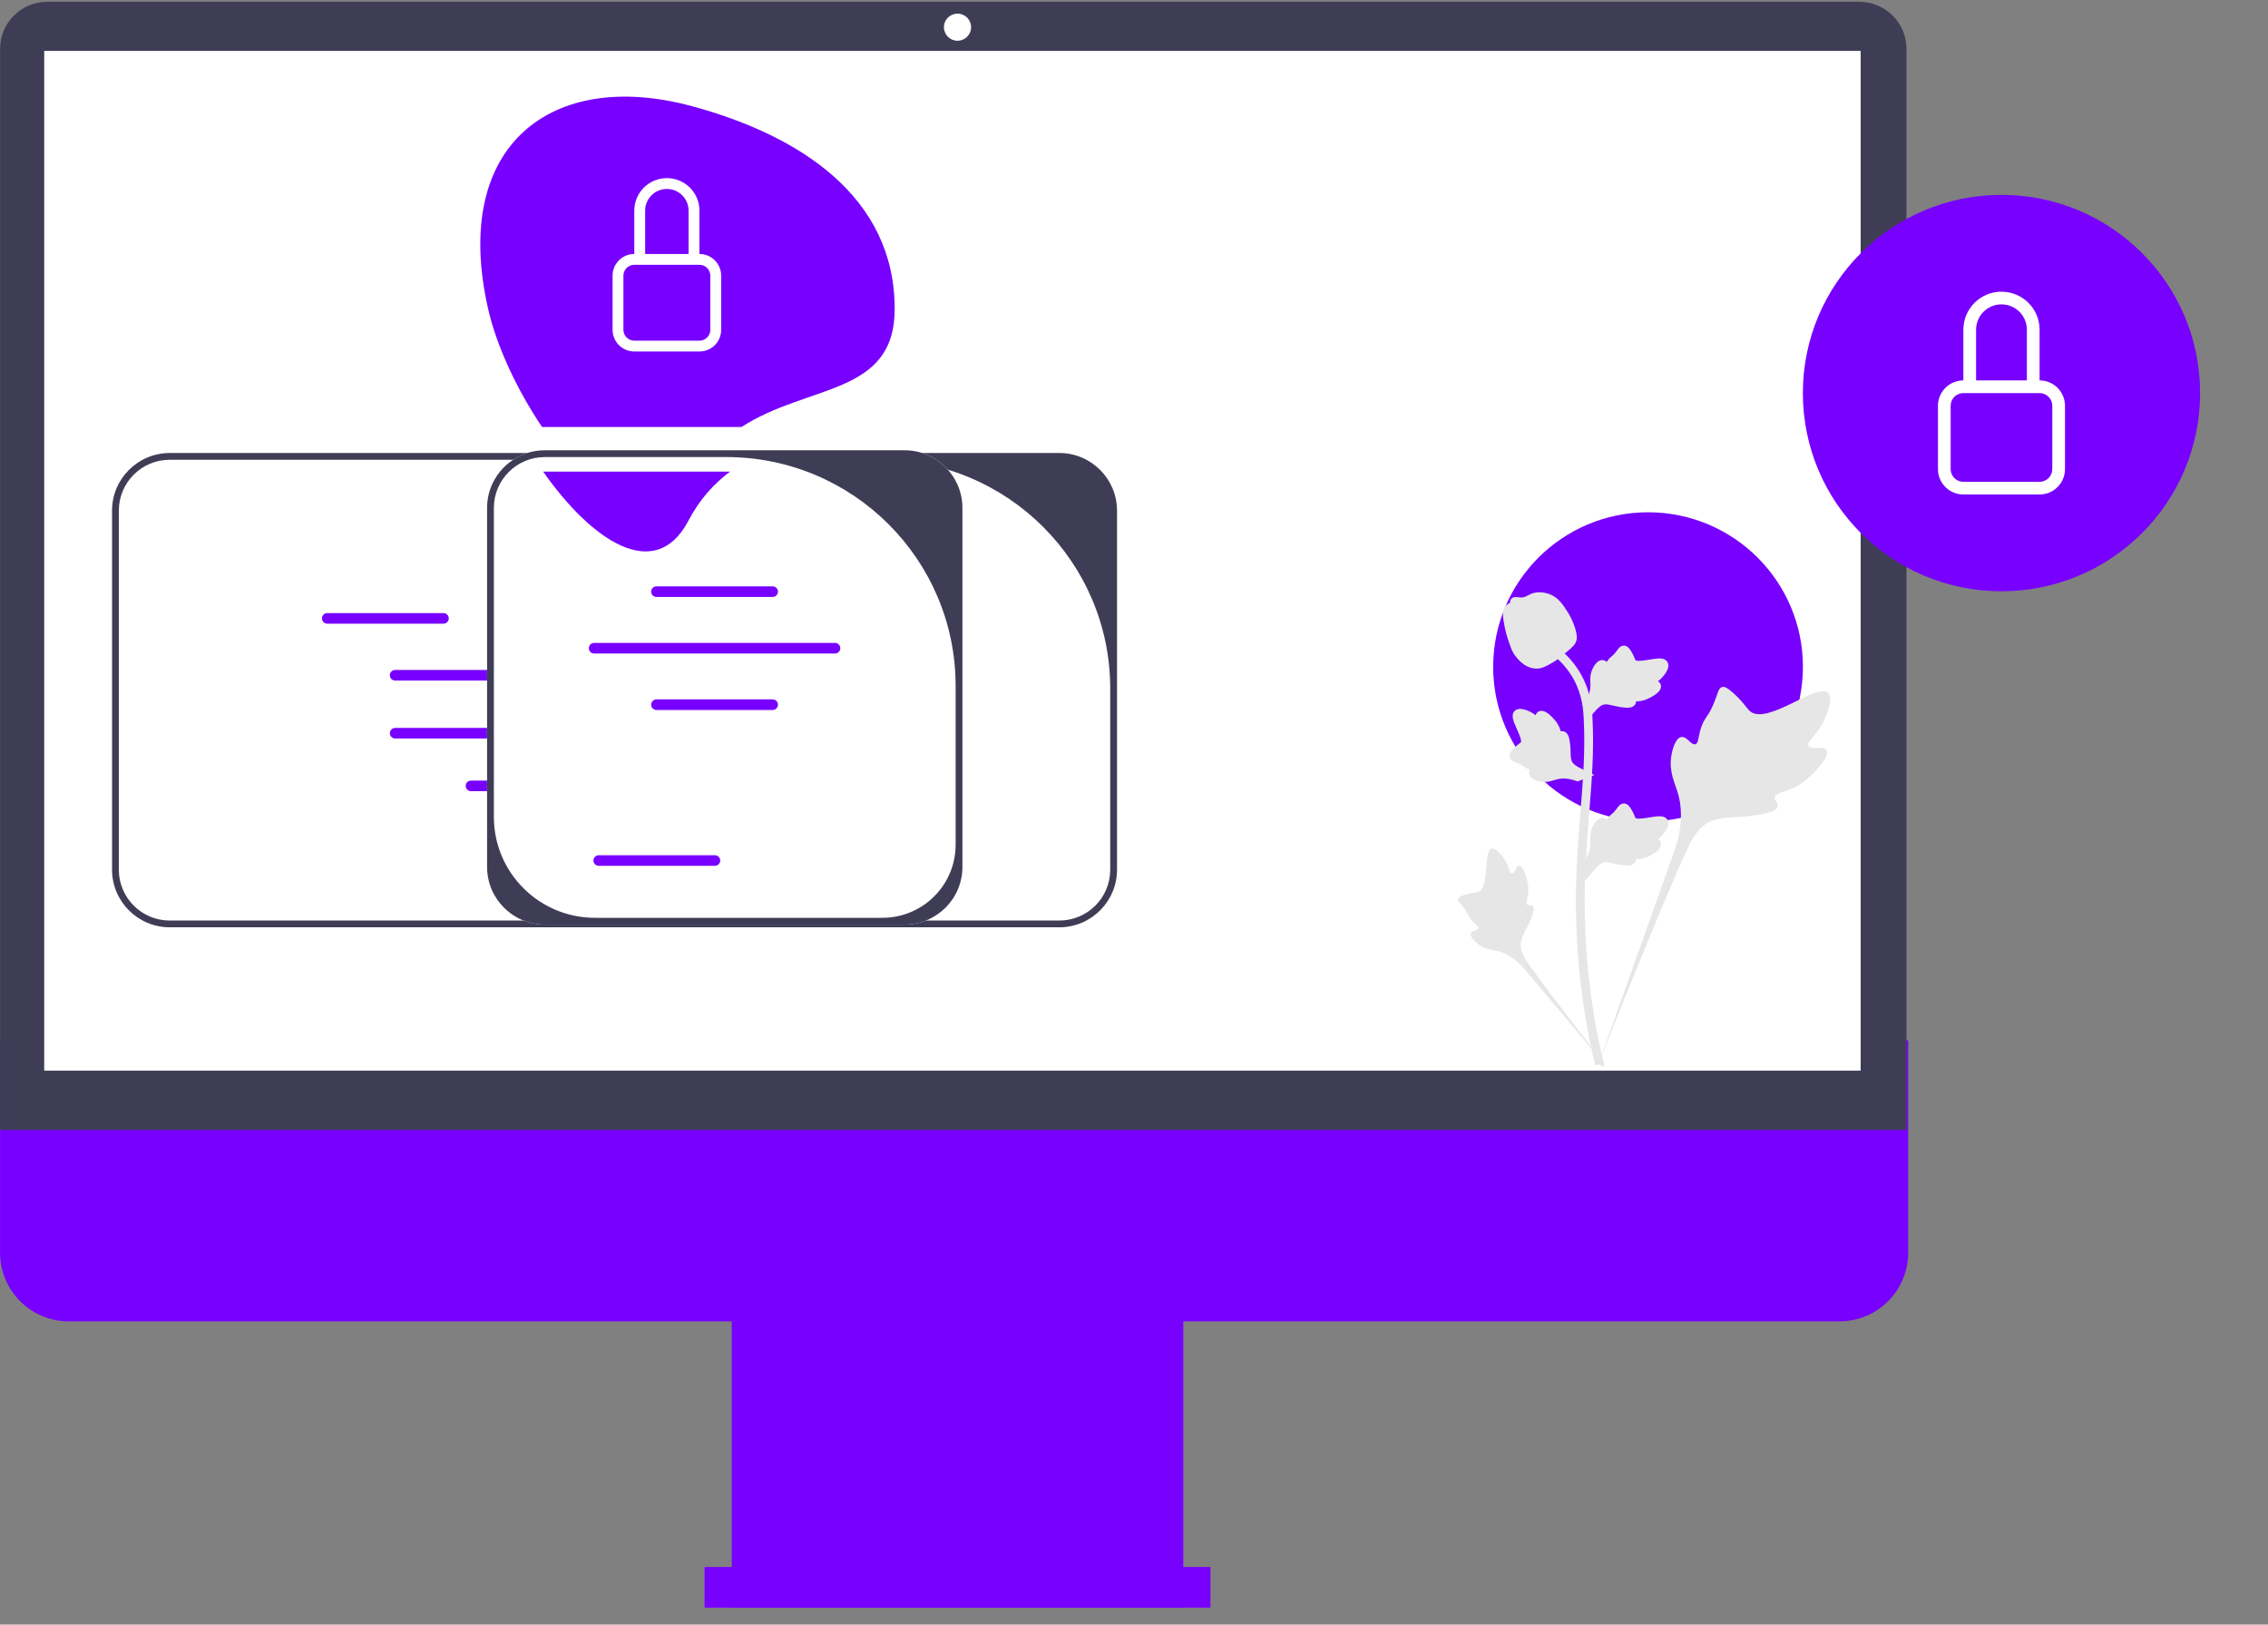 <svg width="148" height="106" viewBox="0 0 148 106" fill="none" xmlns="http://www.w3.org/2000/svg">
<rect x="0" y="0" width="148" height="106" fill="#808080" stroke="none"/>
<g clip-path="url(#clip0_327_1210)">
<path d="M120.038 86.216H4.486C2.015 86.216 0.004 84.21 0.004 81.745V67.869H124.519V81.745C124.519 84.21 122.509 86.216 120.038 86.216Z" fill="#7700FF"/>
<path d="M77.217 83.895H47.75V104.895H77.217V83.895Z" fill="#7700FF"/>
<path d="M78.99 102.243H45.977V104.895H78.99V102.243Z" fill="#7700FF"/>
<path d="M124.409 73.727H0.005V3.185C0.005 1.493 1.384 0.116 3.08 0.116H121.333C123.029 0.116 124.409 1.493 124.409 3.185V73.727Z" fill="#3F3D56"/>
<path d="M62.483 2.658C62.973 2.658 63.37 2.262 63.37 1.774C63.37 1.286 62.973 0.89 62.483 0.89C61.994 0.89 61.597 1.286 61.597 1.774C61.597 2.262 61.994 2.658 62.483 2.658Z" fill="white"/>
<path d="M121.418 3.321H2.885V69.858H121.418V3.321Z" fill="white"/>
<path d="M107.545 53.591C113.127 53.591 117.651 49.077 117.651 43.508C117.651 37.939 113.127 33.425 107.545 33.425C101.964 33.425 97.439 37.939 97.439 43.508C97.439 49.077 101.964 53.591 107.545 53.591Z" fill="#7700FF"/>
<path d="M119.192 48.95C118.999 48.625 118.163 48.973 118.01 48.678C117.857 48.384 118.633 47.936 119.077 46.913C119.157 46.729 119.661 45.566 119.288 45.207C118.58 44.528 115.343 47.333 114.21 46.415C113.961 46.214 113.788 45.811 113.035 45.158C112.736 44.898 112.555 44.781 112.38 44.825C112.131 44.887 112.111 45.219 111.845 45.871C111.445 46.85 111.209 46.791 110.976 47.572C110.803 48.151 110.842 48.489 110.639 48.554C110.351 48.647 110.086 48.032 109.721 48.087C109.349 48.143 109.124 48.859 109.053 49.395C108.919 50.401 109.29 51.065 109.495 51.763C109.718 52.521 109.85 53.675 109.335 55.308L104.238 69.637C105.363 66.697 108.621 58.636 109.991 55.641C110.386 54.777 110.822 53.9 111.718 53.553C112.581 53.22 113.766 53.419 115.277 53.056C115.453 53.014 115.942 52.889 116.004 52.602C116.055 52.365 115.767 52.232 115.811 52.01C115.871 51.711 116.437 51.708 117.133 51.363C117.623 51.12 117.929 50.832 118.192 50.584C118.271 50.509 119.449 49.382 119.192 48.95H119.192L119.192 48.95Z" fill="#E6E6E6"/>
<path d="M99.138 56.493C98.922 56.494 98.852 57.004 98.663 56.994C98.474 56.984 98.478 56.474 98.103 55.962C98.035 55.87 97.609 55.287 97.324 55.367C96.786 55.517 97.232 57.912 96.454 58.202C96.283 58.265 96.035 58.234 95.496 58.414C95.282 58.486 95.172 58.541 95.143 58.639C95.102 58.779 95.259 58.884 95.504 59.203C95.87 59.681 95.772 59.78 96.089 60.119C96.325 60.371 96.502 60.449 96.475 60.567C96.438 60.735 96.059 60.688 95.981 60.882C95.901 61.081 96.188 61.397 96.431 61.587C96.888 61.943 97.321 61.953 97.724 62.054C98.161 62.163 98.767 62.431 99.421 63.154L104.999 69.785C103.878 68.386 100.853 64.464 99.775 62.93C99.463 62.487 99.158 62.02 99.246 61.481C99.331 60.963 99.771 60.44 100.028 59.595C100.058 59.497 100.138 59.221 100.015 59.108C99.912 59.015 99.764 59.117 99.668 59.032C99.538 58.916 99.7 58.638 99.731 58.198C99.753 57.888 99.699 57.655 99.653 57.454C99.639 57.394 99.425 56.492 99.138 56.493V56.493Z" fill="#E6E6E6"/>
<path d="M103.439 57.457L103.31 56.3L103.369 56.212C103.644 55.806 103.784 55.41 103.785 55.034C103.786 54.974 103.783 54.915 103.78 54.854C103.769 54.612 103.755 54.312 103.912 53.963C103.999 53.768 104.246 53.316 104.618 53.372C104.718 53.386 104.793 53.432 104.851 53.486C104.859 53.472 104.868 53.459 104.877 53.444C104.993 53.268 105.084 53.193 105.172 53.12C105.24 53.064 105.31 53.007 105.42 52.87C105.468 52.811 105.505 52.758 105.537 52.714C105.633 52.58 105.759 52.421 105.98 52.424C106.216 52.435 106.34 52.63 106.422 52.759C106.568 52.989 106.635 53.155 106.679 53.265C106.694 53.306 106.713 53.351 106.722 53.365C106.798 53.477 107.417 53.372 107.65 53.334C108.174 53.247 108.627 53.172 108.814 53.501C108.948 53.737 108.849 54.049 108.51 54.453C108.404 54.578 108.292 54.674 108.192 54.749C108.275 54.798 108.349 54.873 108.379 54.992C108.449 55.272 108.208 55.553 107.661 55.828C107.525 55.897 107.342 55.988 107.086 56.032C106.966 56.053 106.857 56.058 106.764 56.061C106.762 56.115 106.749 56.173 106.717 56.233C106.621 56.408 106.421 56.492 106.119 56.472C105.788 56.455 105.515 56.392 105.274 56.336C105.064 56.288 104.883 56.248 104.741 56.257C104.477 56.278 104.274 56.489 104.035 56.762L103.439 57.457H103.439V57.457Z" fill="#E6E6E6"/>
<path d="M104.042 50.568L102.953 50.986L102.853 50.951C102.39 50.789 101.971 50.755 101.606 50.848C101.548 50.863 101.491 50.881 101.432 50.899C101.201 50.971 100.914 51.061 100.535 50.998C100.324 50.963 99.823 50.839 99.783 50.467C99.772 50.367 99.797 50.282 99.834 50.213C99.819 50.208 99.804 50.203 99.787 50.198C99.588 50.131 99.491 50.062 99.398 49.995C99.327 49.944 99.254 49.891 99.094 49.82C99.023 49.788 98.963 49.766 98.912 49.746C98.758 49.687 98.572 49.607 98.519 49.393C98.47 49.162 98.627 48.993 98.732 48.881C98.918 48.681 99.062 48.575 99.157 48.505C99.192 48.479 99.231 48.45 99.243 48.438C99.332 48.336 99.073 47.765 98.977 47.549C98.76 47.066 98.572 46.648 98.844 46.384C99.039 46.195 99.366 46.212 99.844 46.436C99.992 46.506 100.113 46.59 100.211 46.667C100.238 46.575 100.292 46.485 100.4 46.426C100.654 46.287 100.987 46.449 101.393 46.907C101.494 47.02 101.629 47.173 101.737 47.409C101.787 47.521 101.82 47.624 101.846 47.713C101.898 47.702 101.958 47.699 102.024 47.715C102.219 47.763 102.351 47.935 102.408 48.231C102.475 48.555 102.483 48.835 102.491 49.081C102.498 49.296 102.504 49.481 102.549 49.616C102.637 49.865 102.893 50.008 103.218 50.169L104.042 50.568L104.042 50.568Z" fill="#E6E6E6"/>
<path d="M103.439 47.159L103.31 46.002L103.369 45.914C103.644 45.509 103.784 45.113 103.785 44.737C103.786 44.677 103.783 44.617 103.78 44.556C103.769 44.315 103.755 44.015 103.912 43.665C103.999 43.47 104.246 43.019 104.618 43.075C104.718 43.089 104.793 43.134 104.851 43.188C104.859 43.175 104.868 43.161 104.877 43.147C104.993 42.971 105.084 42.895 105.172 42.822C105.24 42.767 105.31 42.709 105.42 42.573C105.468 42.513 105.505 42.461 105.537 42.416C105.633 42.283 105.759 42.124 105.98 42.126C106.216 42.138 106.34 42.333 106.422 42.462C106.568 42.692 106.635 42.858 106.679 42.968C106.694 43.008 106.713 43.053 106.722 43.067C106.798 43.179 107.417 43.075 107.65 43.036C108.174 42.949 108.627 42.874 108.814 43.203C108.948 43.439 108.849 43.751 108.51 44.155C108.404 44.281 108.292 44.376 108.192 44.451C108.275 44.5 108.349 44.576 108.379 44.694C108.449 44.975 108.208 45.256 107.661 45.53C107.525 45.599 107.342 45.691 107.086 45.735C106.966 45.756 106.857 45.761 106.764 45.763C106.762 45.817 106.749 45.875 106.717 45.935C106.621 46.111 106.421 46.195 106.119 46.175C105.788 46.157 105.515 46.094 105.274 46.039C105.064 45.991 104.883 45.95 104.741 45.959C104.477 45.981 104.274 46.191 104.035 46.465L103.439 47.159H103.439V47.159Z" fill="#E6E6E6"/>
<path d="M104.626 69.618L104.383 69.466L104.324 69.186L104.383 69.466L104.1 69.498C104.095 69.472 104.08 69.412 104.056 69.317C103.93 68.8 103.543 67.226 103.22 64.746C102.995 63.015 102.868 61.236 102.842 59.457C102.815 57.675 102.9 56.325 102.968 55.241C103.019 54.423 103.081 53.644 103.142 52.886C103.304 50.859 103.458 48.944 103.344 46.824C103.318 46.351 103.266 45.366 102.689 44.318C102.354 43.71 101.893 43.171 101.319 42.715L101.676 42.267C102.31 42.771 102.82 43.368 103.192 44.043C103.831 45.205 103.889 46.279 103.916 46.794C104.032 48.951 103.878 50.884 103.713 52.931C103.653 53.687 103.591 54.462 103.54 55.277C103.473 56.351 103.389 57.688 103.415 59.448C103.441 61.206 103.567 62.964 103.789 64.672C104.107 67.121 104.488 68.671 104.614 69.181C104.68 69.453 104.694 69.51 104.626 69.618V69.618Z" fill="#E6E6E6"/>
<path d="M100.267 43.624C100.244 43.624 100.22 43.623 100.196 43.621C99.708 43.595 99.255 43.304 98.852 42.755C98.662 42.497 98.566 42.202 98.372 41.615C98.342 41.525 98.197 41.066 98.108 40.434C98.05 40.021 98.058 39.848 98.14 39.696C98.231 39.526 98.378 39.407 98.544 39.327C98.537 39.273 98.542 39.216 98.566 39.159C98.664 38.92 98.924 38.951 99.064 38.967C99.135 38.975 99.224 38.987 99.32 38.982C99.471 38.975 99.551 38.93 99.674 38.863C99.791 38.799 99.937 38.719 100.154 38.675C100.58 38.586 100.938 38.707 101.056 38.746C101.676 38.953 101.982 39.434 102.335 39.991C102.406 40.102 102.648 40.509 102.808 41.067C102.923 41.469 102.907 41.648 102.872 41.781C102.802 42.054 102.635 42.21 102.212 42.556C101.77 42.917 101.549 43.098 101.358 43.208C100.915 43.463 100.637 43.624 100.267 43.624V43.624V43.624Z" fill="#E6E6E6"/>
<path d="M72.892 33.315V56.746C72.892 58.818 71.203 60.504 69.126 60.504H11.078C9.001 60.504 7.311 58.818 7.311 56.746V33.315C7.311 31.242 9.001 29.557 11.078 29.557H69.126C71.203 29.557 72.892 31.242 72.892 33.315Z" fill="white"/>
<path d="M72.892 33.315V56.746C72.892 58.818 71.203 60.504 69.126 60.504H11.078C9.001 60.504 7.311 58.818 7.311 56.746V33.315C7.311 31.242 9.001 29.557 11.078 29.557H69.126C71.203 29.557 72.892 31.242 72.892 33.315ZM69.126 60.062C70.961 60.062 72.449 58.577 72.449 56.746V44.933C72.449 36.685 65.748 29.999 57.481 29.999H11.078C9.242 29.999 7.755 31.483 7.755 33.315V56.746C7.755 58.577 9.242 60.062 11.078 60.062H69.126Z" fill="#3F3D56"/>
<path d="M33.369 43.713H25.787C25.596 43.713 25.44 43.868 25.44 44.059C25.44 44.25 25.596 44.405 25.787 44.405H33.369C33.56 44.405 33.715 44.25 33.715 44.059C33.715 43.868 33.56 43.713 33.369 43.713Z" fill="#7700FF"/>
<path d="M44.89 43.713H37.308C37.117 43.713 36.961 43.868 36.961 44.059C36.961 44.25 37.117 44.405 37.308 44.405H44.89C45.081 44.405 45.236 44.25 45.236 44.059C45.236 43.868 45.081 43.713 44.89 43.713Z" fill="#7700FF"/>
<path d="M33.369 47.495H25.787C25.596 47.495 25.44 47.65 25.44 47.84C25.44 48.031 25.596 48.186 25.787 48.186H33.369C33.56 48.186 33.715 48.031 33.715 47.84C33.715 47.65 33.56 47.495 33.369 47.495Z" fill="#7700FF"/>
<path d="M44.89 47.495H37.308C37.117 47.495 36.961 47.65 36.961 47.84C36.961 48.031 37.117 48.186 37.308 48.186H44.89C45.081 48.186 45.236 48.031 45.236 47.84C45.236 47.65 45.081 47.495 44.89 47.495Z" fill="#7700FF"/>
<path d="M56.757 47.84C56.757 47.65 56.602 47.495 56.411 47.495H48.829C48.638 47.495 48.482 47.65 48.482 47.84C48.482 48.031 48.638 48.186 48.829 48.186H56.411C56.602 48.186 56.757 48.031 56.757 47.84Z" fill="#7700FF"/>
<path d="M28.938 40.694C29.129 40.694 29.284 40.539 29.284 40.348C29.284 40.157 29.129 40.002 28.938 40.002H21.356C21.165 40.002 21.009 40.157 21.009 40.348C21.009 40.539 21.165 40.694 21.356 40.694H28.938Z" fill="#7700FF"/>
<path d="M51.266 40.553H58.848C59.039 40.553 59.194 40.398 59.194 40.207C59.194 40.017 59.039 39.862 58.848 39.862H51.266C51.075 39.862 50.919 40.017 50.919 40.207C50.919 40.398 51.075 40.553 51.266 40.553Z" fill="#7700FF"/>
<path d="M32.132 40.626H47.85C48.042 40.626 48.197 40.471 48.197 40.28C48.197 40.089 48.042 39.934 47.85 39.934H32.132C31.941 39.934 31.785 40.089 31.785 40.28C31.785 40.471 31.941 40.626 32.132 40.626Z" fill="#7700FF"/>
<path d="M38.316 50.93H30.735C30.543 50.93 30.388 51.085 30.388 51.276C30.388 51.467 30.543 51.622 30.735 51.622H38.316C38.507 51.622 38.663 51.467 38.663 51.276C38.663 51.085 38.507 50.93 38.316 50.93Z" fill="#7700FF"/>
<path d="M62.803 33.138V56.569C62.803 58.642 61.113 60.327 59.036 60.327H35.551C33.475 60.327 31.785 58.642 31.785 56.569V33.138C31.785 31.066 33.475 29.38 35.551 29.38H59.036C61.113 29.38 62.803 31.066 62.803 33.138Z" fill="white"/>
<path d="M62.803 33.138V56.569C62.803 58.642 61.113 60.327 59.036 60.327H35.551C33.475 60.327 31.785 58.642 31.785 56.569V33.138C31.785 31.066 33.475 29.38 35.551 29.38H59.036C61.113 29.38 62.803 31.066 62.803 33.138ZM57.58 59.885C60.22 59.885 62.36 57.75 62.36 55.116V44.756C62.36 36.508 55.658 29.822 47.392 29.822H35.551C33.716 29.822 32.228 31.307 32.228 33.138V53.3C32.228 56.937 35.183 59.885 38.828 59.885H57.58V59.885H57.58Z" fill="#3F3D56"/>
<path d="M50.42 38.95H42.839C42.647 38.95 42.492 38.795 42.492 38.604C42.492 38.413 42.647 38.258 42.839 38.258H50.42C50.611 38.258 50.767 38.413 50.767 38.604C50.767 38.795 50.611 38.95 50.42 38.95V38.95Z" fill="#7700FF"/>
<path d="M50.42 46.325H42.839C42.647 46.325 42.492 46.17 42.492 45.979C42.492 45.788 42.647 45.633 42.839 45.633H50.42C50.611 45.633 50.767 45.788 50.767 45.979C50.767 46.17 50.611 46.325 50.42 46.325V46.325Z" fill="#7700FF"/>
<path d="M46.654 56.493H39.072C38.881 56.493 38.725 56.338 38.725 56.148C38.725 55.957 38.881 55.802 39.072 55.802H46.654C46.845 55.802 47 55.957 47 56.148C47 56.338 46.845 56.493 46.654 56.493V56.493Z" fill="#7700FF"/>
<path d="M54.489 42.64H38.77C38.579 42.64 38.423 42.485 38.423 42.294C38.423 42.103 38.579 41.948 38.77 41.948H54.489C54.68 41.948 54.835 42.103 54.835 42.294C54.835 42.485 54.68 42.64 54.489 42.64V42.64Z" fill="#7700FF"/>
<path d="M58.384 20.154C58.384 12.844 52.192 8.823 45.119 6.919C36.05 4.477 29.409 9.418 31.853 20.154C32.407 22.587 33.733 25.429 35.373 27.86H48.39C52.739 25.035 58.384 25.828 58.384 20.154H58.384Z" fill="#7700FF"/>
<path d="M44.924 33.972C45.664 32.563 46.603 31.547 47.638 30.774H35.445C38.583 35.246 42.745 38.117 44.924 33.972Z" fill="#7700FF"/>
<path d="M43.517 12.329C44.3 12.329 44.934 12.962 44.934 13.743V16.571H42.1V13.743C42.1 12.962 42.734 12.329 43.517 12.329ZM45.643 16.571V13.743C45.643 12.571 44.691 11.622 43.517 11.622C42.343 11.622 41.391 12.571 41.391 13.743V16.571C40.608 16.571 39.974 17.204 39.974 17.985V21.52C39.974 22.301 40.608 22.934 41.391 22.934H45.643C46.426 22.934 47.06 22.301 47.06 21.52V17.985C47.06 17.204 46.426 16.571 45.643 16.571H45.643ZM41.391 17.278H45.643C46.034 17.278 46.352 17.594 46.352 17.985V21.52C46.352 21.91 46.034 22.227 45.643 22.227H41.391C41 22.227 40.682 21.91 40.682 21.52V17.985C40.682 17.594 41 17.278 41.391 17.278Z" fill="white"/>
<path d="M130.608 38.579C137.766 38.579 143.569 32.79 143.569 25.648C143.569 18.506 137.766 12.716 130.608 12.716C123.45 12.716 117.647 18.506 117.647 25.648C117.647 32.79 123.45 38.579 130.608 38.579Z" fill="#7700FF"/>
<path d="M130.608 19.859C131.523 19.859 132.266 20.599 132.266 21.513V24.821H128.95V21.513C128.95 20.599 129.692 19.859 130.608 19.859ZM133.095 24.821V21.513C133.095 20.142 131.981 19.032 130.608 19.032C129.235 19.032 128.121 20.142 128.121 21.513V24.821C127.206 24.821 126.463 25.561 126.463 26.475V30.61C126.463 31.523 127.206 32.264 128.121 32.264H133.095C134.01 32.264 134.752 31.523 134.752 30.61V26.475C134.752 25.561 134.01 24.821 133.095 24.821H133.095ZM128.121 25.648H133.095C133.552 25.648 133.924 26.018 133.924 26.475V30.61C133.924 31.067 133.552 31.437 133.095 31.437H128.121C127.663 31.437 127.292 31.067 127.292 30.61V26.475C127.292 26.018 127.663 25.648 128.121 25.648Z" fill="white"/>
</g>
<defs>
<clipPath id="clip0_327_1210">
<rect width="148" height="105" fill="white" transform="translate(0 0.116)"/>
</clipPath>
</defs>
</svg>
